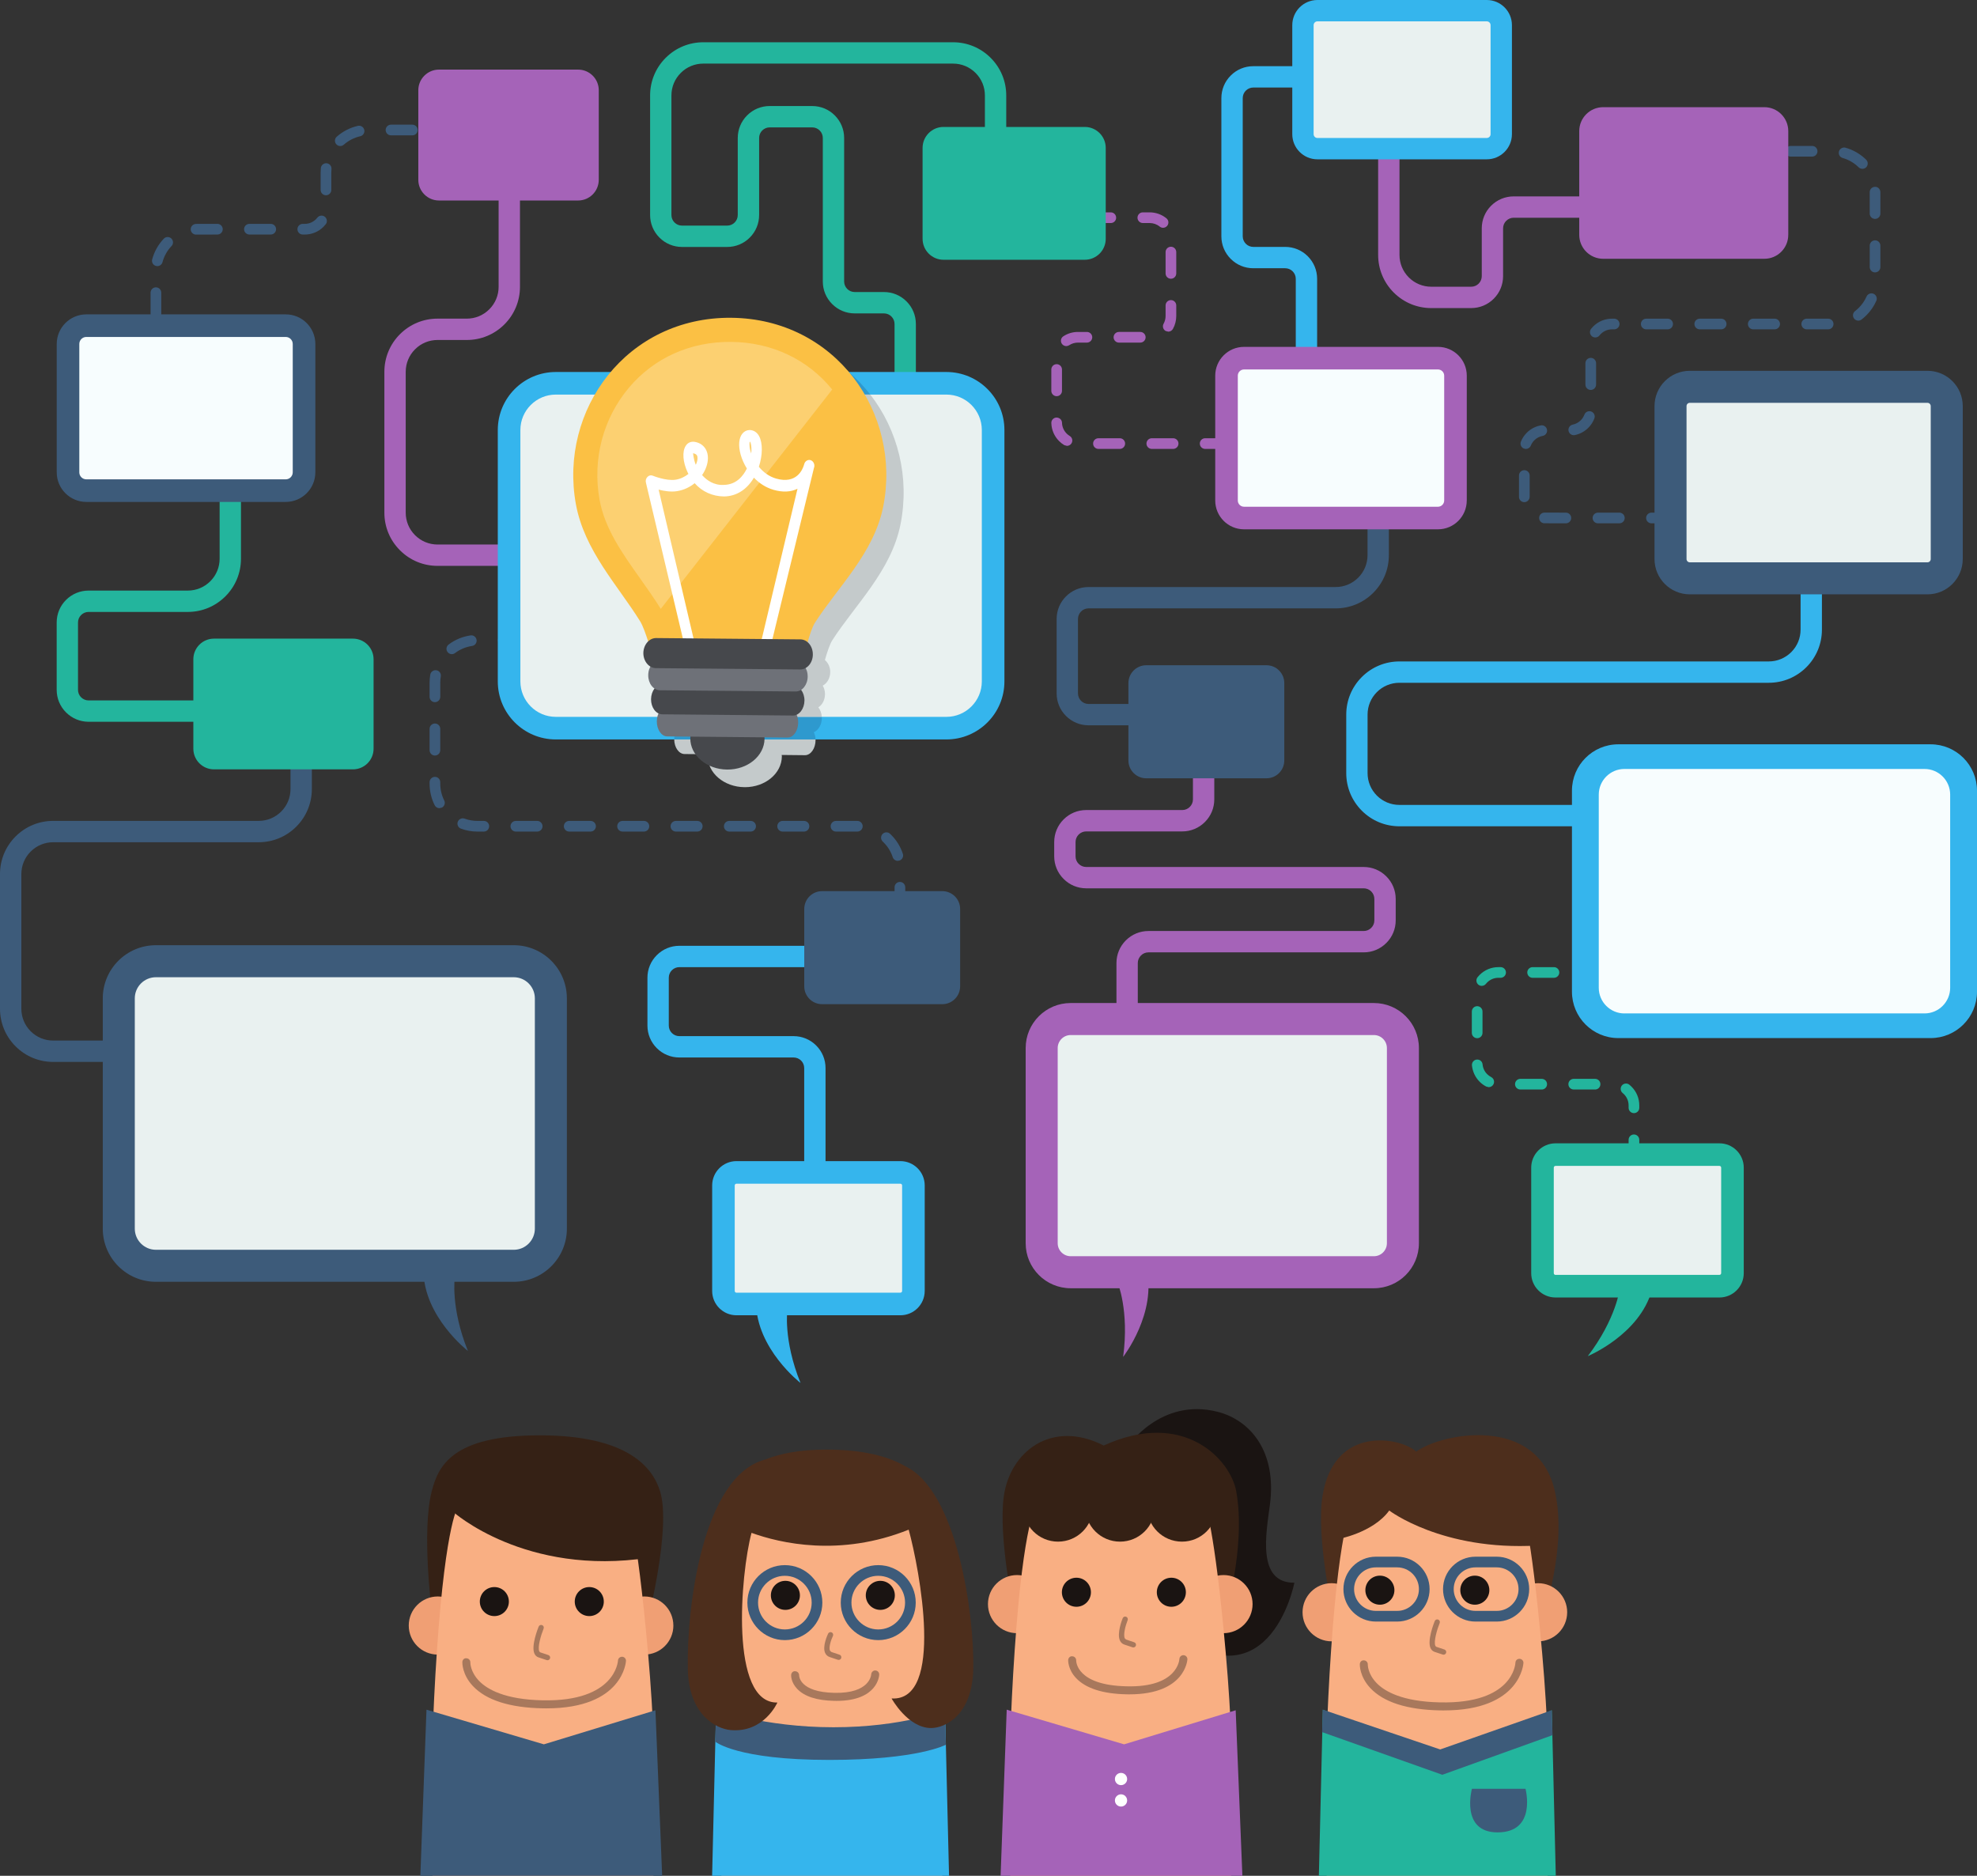 <svg xmlns="http://www.w3.org/2000/svg" width="231.57" height="219.688"><rect width="100%" height="100%" fill="#333333" stroke="none"/><path d="M50.565 188.648s-1.194-9.317 0-13.975c.76-2.966 2.39-6.57 12.66-6.57 10.274 0 13.232 3.744 14.096 6.57 1.315 4.3-1.433 15.05-1.433 15.05l-25.322-1.075" fill="#352115"/><path d="M54.686 190.38c0 1.88-1.524 3.403-3.404 3.403s-3.404-1.524-3.404-3.404c0-1.882 1.524-3.404 3.404-3.404s3.404 1.522 3.404 3.403M78.874 190.38c0 1.88-1.524 3.403-3.405 3.403-1.88 0-3.405-1.524-3.405-3.404 0-1.882 1.524-3.404 3.404-3.404s3.404 1.522 3.404 3.403" fill="#f09f74"/><path d="M76.535 219.688H50.663s-.54-11.066.52-26.43c1.06-15.37 2.54-16.94 2.54-16.94h19.754s1.087 2.174 2.435 17.354c1.35 15.18.623 26.016.623 26.016" fill="#f9af83"/><path d="M77.56 219.688H49.238l.717-19.455 13.75 4.06 13.068-3.99.787 19.385" fill="#3d5b7a"/><path d="M53.073 177.06s8.453 7.592 22.933 5.376l-2.508-7.763-19.588-.358-.837 2.747" fill="#352115"/><path d="M59.606 187.574c0 .94-.762 1.7-1.7 1.7-.942 0-1.704-.76-1.704-1.7s.762-1.7 1.703-1.7c.94 0 1.7.76 1.7 1.7M70.725 187.574c0 .94-.76 1.7-1.7 1.7s-1.703-.76-1.703-1.7.762-1.7 1.702-1.7 1.7.76 1.7 1.7" fill="#1a1412"/><path d="M64.13 194.443l-.1-.016-.958-.32c-.21-.07-.372-.22-.47-.434-.412-.894.398-2.94.492-3.17.065-.16.246-.237.407-.172.162.065.238.248.173.408-.314.774-.73 2.184-.504 2.674l.1.102.957.32c.164.054.252.23.198.395-.044.13-.166.213-.297.213" fill="#a8785c"/><path d="M64 200.08c-.148 0-.3-.002-.454-.004-3.85-.078-6.592-.954-8.15-2.605-1.282-1.36-1.244-2.747-1.24-2.806.008-.257.198-.49.485-.45.26.01.46.226.45.484 0 .05-.008 1.09 1.014 2.155.952.993 3.02 2.195 7.46 2.285 8.547.175 8.818-4.605 8.82-4.653.01-.258.22-.452.484-.452.26.008.46.226.453.484-.002.057-.298 5.562-9.32 5.562" fill="#a8785c"/><path d="M156.093 188.767s-1.93-8.746-1.195-13.498c1.315-8.48 9.2-6.928 10.99-5.256 2.868-2.15 14.214-4.42 16.244 4.66 1.484 6.63-1.432 14.69-1.432 14.69l-24.607-.597" fill="#4d2e1c"/><path d="M159.378 188.827c0 1.88-1.523 3.403-3.405 3.403-1.88 0-3.402-1.524-3.402-3.403 0-1.88 1.523-3.405 3.403-3.405 1.88 0 3.405 1.525 3.405 3.405M183.566 188.827c0 1.88-1.524 3.403-3.405 3.403-1.88 0-3.403-1.524-3.403-3.403 0-1.88 1.524-3.405 3.404-3.405 1.882 0 3.406 1.525 3.406 3.405" fill="#f09f74"/><path d="M181.266 219.688h-25.873s-.54-11.066.52-26.43c1.06-15.37 2.54-16.94 2.54-16.94h19.753s1.09 2.174 2.436 17.354c1.347 15.18.624 26.016.624 26.016" fill="#f9af83"/><path d="M182.232 219.688h-27.75l.463-19.455 13.63 5.495 13.188-5.425.47 19.385" fill="#23b59d"/><path d="M154.863 202.864l.08-2.63 13.75 4.658 13.07-4.59.09 2.915-12.91 4.642-14.08-4.996" fill="#3d5b7a"/><path d="M156.616 180.283s4.193-.73 6.108-3.374c0 0 6.197 4.74 17.317 4.102l-1.548-7.2-20.874-.09-1.002 6.56" fill="#4d2e1c"/><path d="M172.408 209.503h6.277s1.363 5.102-3.275 5.102c-4.385 0-3.002-5.102-3.002-5.102M161.157 183.567c-1.405 0-2.55 1.143-2.55 2.55 0 1.404 1.145 2.548 2.55 2.548h2.494c1.407 0 2.55-1.144 2.55-2.548 0-1.407-1.143-2.55-2.55-2.55h-2.493zm2.494 6.348h-2.493c-2.095 0-3.8-1.705-3.8-3.798 0-2.096 1.705-3.8 3.8-3.8h2.494c2.096 0 3.8 1.704 3.8 3.8 0 2.093-1.704 3.798-3.8 3.798M172.825 183.567c-1.407 0-2.55 1.143-2.55 2.55 0 1.404 1.143 2.548 2.55 2.548h2.493c1.405 0 2.55-1.144 2.55-2.548 0-1.407-1.145-2.55-2.55-2.55h-2.494zm2.493 6.348h-2.494c-2.095 0-3.798-1.705-3.798-3.798 0-2.096 1.703-3.8 3.798-3.8h2.494c2.095 0 3.8 1.704 3.8 3.8 0 2.093-1.705 3.798-3.8 3.798" fill="#3d5b7a"/><path d="M163.33 186.237c0 .94-.76 1.703-1.7 1.703-.942 0-1.702-.763-1.702-1.703 0-.94.76-1.7 1.702-1.7.94 0 1.7.76 1.7 1.7M174.45 186.237c0 .94-.76 1.703-1.7 1.703s-1.702-.763-1.702-1.703c0-.94.762-1.7 1.702-1.7s1.7.76 1.7 1.7" fill="#1a1412"/><path d="M169.09 193.797l-.1-.017-.958-.318c-.21-.07-.37-.222-.47-.437-.41-.893.4-2.94.492-3.17.065-.16.248-.237.408-.17.16.064.236.247.17.407-.313.772-.728 2.182-.503 2.674l.1.102.958.32c.164.055.253.232.198.395-.044.13-.167.214-.297.214M169.126 200.322c-.15 0-.303-.002-.458-.004-3.85-.077-6.592-.954-8.15-2.605-1.28-1.36-1.244-2.746-1.24-2.805.01-.26.204-.477.485-.45.258.01.46.226.45.484 0 .048-.01 1.088 1.013 2.154.952.993 3.018 2.196 7.46 2.284 8.508.18 8.81-4.458 8.82-4.656.012-.256.21-.455.487-.447.258.01.46.225.45.482-.002.057-.3 5.562-9.317 5.562" fill="#a8785c"/><path d="M132.086 169.416s3.866-5.79 10.57-4.06c3.703.954 6.928 4.538 6.092 10.87-.44 3.333-1.554 9.196 2.866 9.137 0 0-3.046 15.766-16.125 4.48-9.146-7.894-3.404-20.426-3.404-20.426" fill="#1a1412"/><path d="M118.768 188.767s-1.846-8.733-1.196-13.498c.717-5.256 5.615-9.077 11.707-5.972 9.434-4.3 14.867 1.68 15.527 5.375 1.192 6.687-1.434 15.05-1.434 15.05l-24.605-.956" fill="#352115"/><path d="M122.53 187.87c0 1.88-1.524 3.405-3.404 3.405s-3.404-1.525-3.404-3.404c0-1.88 1.524-3.403 3.404-3.403s3.404 1.523 3.404 3.404M146.717 187.87c0 1.88-1.525 3.405-3.404 3.405-1.88 0-3.405-1.525-3.405-3.404 0-1.88 1.525-3.403 3.405-3.403s3.404 1.523 3.404 3.404" fill="#f09f74"/><path d="M144.206 219.688h-25.873s-.54-11.066.52-26.43c1.06-15.37 2.54-16.94 2.54-16.94h19.753s1.09 2.174 2.437 17.354c1.346 15.18.623 26.016.623 26.016" fill="#f9af83"/><path d="M145.523 219.688h-28.32l.715-19.455 13.75 4.06 13.07-3.99.785 19.385" fill="#a563b8"/><path d="M128.023 176.464c0 2.26-1.832 4.09-4.09 4.09-2.26 0-4.09-1.83-4.09-4.09 0-2.258 1.83-4.092 4.09-4.092 2.258 0 4.09 1.834 4.09 4.092" fill="#352115"/><path d="M135.28 176.464c0 2.26-1.832 4.09-4.09 4.09-2.26 0-4.09-1.83-4.09-4.09 0-2.258 1.83-4.092 4.09-4.092 2.258 0 4.09 1.834 4.09 4.092" fill="#352115"/><path d="M142.537 176.464c0 2.26-1.833 4.09-4.09 4.09-2.26 0-4.09-1.83-4.09-4.09 0-2.258 1.83-4.092 4.09-4.092 2.258 0 4.09 1.834 4.09 4.092" fill="#352115"/><path d="M132.026 208.355c0 .397-.32.717-.717.717-.397 0-.717-.32-.717-.717 0-.396.32-.716.716-.716.396 0 .716.32.716.715M132.026 210.863c0 .396-.32.718-.717.718-.397 0-.717-.32-.717-.717 0-.395.32-.717.716-.717.396 0 .716.322.716.717" fill="#fff"/><path d="M127.783 186.48c0 .942-.76 1.702-1.7 1.702s-1.702-.76-1.702-1.702c0-.94.762-1.7 1.702-1.7s1.7.76 1.7 1.7M138.903 186.48c0 .942-.76 1.702-1.7 1.702s-1.702-.76-1.702-1.702c0-.94.762-1.7 1.703-1.7.94 0 1.7.76 1.7 1.7" fill="#1a1412"/><path d="M132.752 192.945l-.1-.016-.956-.32c-.23-.077-.41-.24-.516-.472-.382-.828.25-2.435.324-2.615.065-.16.248-.24.408-.172.16.066.237.248.17.408-.236.586-.538 1.68-.335 2.12l.146.14.958.32c.163.054.252.23.198.394-.044.13-.166.213-.296.213M132.287 198.44l-.33-.005c-2.788-.056-4.778-.696-5.916-1.902-.954-1.013-.924-2.057-.923-2.1.01-.26.22-.49.486-.45.258.01.458.223.45.48 0 .133.04 2.917 5.923 3.035 5.92.15 6.16-3.064 6.167-3.2.013-.257.235-.46.488-.445.258.01.458.225.45.482-.002.042-.22 4.104-6.793 4.104" fill="#a8785c"/><path d="M110.37 219.688H84.5s-.542-11.066.52-26.43c1.06-15.37 2.54-16.94 2.54-16.94h19.752s1.086 2.174 2.435 17.354c1.348 15.18.623 26.016.623 26.016" fill="#f9af83"/><path d="M111.164 219.688H83.412l.465-19.455s5.627 2.627 13.75 2.627c8.12 0 13.067-2.557 13.067-2.557l.47 19.385" fill="#35b5ed"/><path d="M83.796 203.987l.08-3.754s5.628 2.06 13.75 2.06 13.068-1.99 13.068-1.99l.092 4.04s-3.246 1.774-13.638 1.775c-10.84 0-13.352-2.13-13.352-2.13" fill="#3d5b7a"/><path d="M106.04 171.72c-2.044-1.173-4.995-1.946-9.25-1.946-3.045 0-5.38.445-7.166 1.168-7.385 1.925-9.208 17.534-9.06 24.514.116 5.493 3.41 7.02 4.998 7.165 3.942.36 5.495-3.224 5.495-3.224-5.614.12-4.32-15.047-3.03-19.873 3.36 1.214 10.362 2.857 18.41-.373 1.28 4.68 4.208 20.128-2.003 19.77 0 0 1.902 3.463 4.63 3.463 1.598 0 4.82-1.434 4.937-6.927.134-6.378-1.896-20.842-7.96-23.735" fill="#4d2e1c"/><path d="M91.932 184.554c-1.732 0-3.14 1.41-3.14 3.14 0 1.735 1.408 3.144 3.14 3.144 1.733 0 3.142-1.41 3.142-3.143 0-1.73-1.41-3.14-3.142-3.14zm0 7.534c-2.42 0-4.39-1.97-4.39-4.393 0-2.42 1.97-4.39 4.39-4.39 2.422 0 4.392 1.97 4.392 4.39 0 2.423-1.97 4.393-4.392 4.393M102.87 184.554c-1.732 0-3.14 1.41-3.14 3.14 0 1.735 1.408 3.144 3.14 3.144 1.733 0 3.142-1.41 3.142-3.143 0-1.73-1.41-3.14-3.142-3.14zm0 7.534c-2.422 0-4.39-1.97-4.39-4.393 0-2.42 1.968-4.39 4.39-4.39 2.422 0 4.392 1.97 4.392 4.39 0 2.423-1.97 4.393-4.392 4.393" fill="#3d5b7a"/><path d="M93.695 186.846c0 .94-.762 1.7-1.702 1.7s-1.7-.76-1.7-1.7.76-1.702 1.7-1.702 1.702.76 1.702 1.702M104.814 186.846c0 .94-.762 1.7-1.7 1.7-.94 0-1.703-.76-1.703-1.7s.763-1.702 1.703-1.702c.94 0 1.7.76 1.7 1.702" fill="#1a1412"/><path d="M98.237 194.403l-.1-.015-.956-.32c-.25-.083-.438-.257-.542-.5-.326-.773.29-2.092.36-2.24.076-.156.262-.223.418-.146.155.073.22.26.146.416-.222.46-.512 1.338-.348 1.725l.165.153.956.32c.164.053.252.23.198.395-.044.13-.165.213-.297.213M97.97 199.203l-.247-.002c-2.044-.04-3.51-.514-4.354-1.41-.714-.756-.706-1.523-.702-1.608.01-.26.215-.495.485-.45.258.01.458.224.45.48.002.09.053 1.97 4.138 2.05 4.146.09 4.303-2.087 4.308-2.178.016-.256.25-.466.49-.443.257.013.456.226.447.482-.005.13-.164 3.08-5.015 3.08" fill="#a8785c"/><path d="M16.188 124.37h-9.96c-1.663 0-3.227-.648-4.404-1.825C.647 121.367 0 119.803 0 118.14v-15.77c0-1.664.647-3.227 1.823-4.405C3 96.79 4.563 96.14 6.23 96.14h24.068c.996 0 1.932-.387 2.637-1.092.704-.704 1.092-1.64 1.092-2.636v-4.565h2.5v4.565c0 1.662-.648 3.227-1.824 4.405-1.178 1.176-2.742 1.824-4.405 1.824H6.228c-.996 0-1.932.39-2.637 1.093-.703.705-1.09 1.64-1.09 2.638v15.77c0 .995.387 1.933 1.092 2.638.703.704 1.64 1.09 2.637 1.09h9.958v2.5" fill="#3d5b7a"/><path d="M27.808 84.532h-17.43c-.997 0-1.936-.39-2.643-1.097-.707-.703-1.096-1.645-1.096-2.643v-7.884c0-1 .388-1.94 1.095-2.645.706-.706 1.646-1.095 2.644-1.095h11.618c.996 0 1.933-.39 2.638-1.093.703-.705 1.092-1.642 1.092-2.637v-9.13h2.5v9.13c0 1.662-.648 3.227-1.824 4.405-1.18 1.177-2.743 1.825-4.406 1.825h-11.62c-.33 0-.64.13-.876.364-.234.233-.363.545-.363.876v7.884c0 .33.128.64.36.875.237.235.55.365.88.365h17.428v2.5" fill="#23b59d"/><path d="M48.3 15.85h-2.5c-.347 0-.626-.278-.626-.625 0-.345.28-.625.625-.625h2.5c.345 0 .624.28.624.625 0 .347-.28.625-.625.625zm6.25 0h-2.5c-.347 0-.626-.278-.626-.625 0-.345.28-.625.625-.625h2.5c.345 0 .624.28.624.625 0 .347-.28.625-.625.625zm-14.692 1.253c-.172 0-.344-.07-.468-.21-.23-.26-.205-.653.053-.88.705-.626 1.562-1.066 2.477-1.274.336-.077.67.135.748.472.076.337-.136.67-.472.747-.71.16-1.377.5-1.924.987-.12.105-.267.156-.414.156zm-1.676 5.766c-.346 0-.625-.28-.625-.626v-2.04c0-.17.007-.345.024-.516.032-.344.345-.6.68-.566.344.032.597.336.566.68-.013.133-.02.268-.02.403v2.04c0 .344-.28.624-.624.624zm-6.468 4.6h-2.5c-.345 0-.625-.28-.625-.625s.28-.625.624-.625h2.5c.346 0 .625.28.625.625s-.28.625-.626.625zm3.978 0h-.228c-.345 0-.625-.28-.625-.625s.28-.625.624-.625h.227c.5 0 .968-.193 1.32-.546l.16-.18c.21-.27.602-.322.875-.11.273.213.322.605.11.878l-.26.296c-.588.59-1.37.912-2.204.912zm-12.728.008c-.33 0-.606-.26-.624-.59-.017-.346.247-.64.592-.66l.306-.008h2.226c.346 0 .625.28.625.625s-.28.625-.626.625l-2.466.008h-.034zm-4.534 3.69l-.16-.02c-.334-.09-.533-.43-.445-.764.24-.907.71-1.747 1.362-2.43.24-.25.635-.257.884-.02.25.24.26.634.02.884-.504.53-.87 1.182-1.056 1.885-.075.28-.327.466-.604.466zm-.167 6.236c-.346 0-.625-.28-.625-.625v-2.5c0-.347.28-.626.625-.626s.625.28.625.625v2.5c0 .344-.28.624-.625.624zm0 6.25c-.346 0-.625-.28-.625-.625v-2.5c0-.347.28-.626.625-.626s.625.28.625.625v2.5c0 .344-.28.624-.625.624" fill="#3d5b7a"/><path d="M58.41 66.273h-7.157c-1.664 0-3.228-.647-4.404-1.825-1.178-1.176-1.826-2.74-1.826-4.405V43.548c0-1.664.648-3.23 1.824-4.405 1.178-1.178 2.742-1.825 4.405-1.825h3.424c.997 0 1.933-.388 2.637-1.093.704-.703 1.092-1.64 1.092-2.637V19.273h2.5v14.315c0 1.664-.647 3.23-1.823 4.406-1.178 1.176-2.742 1.824-4.406 1.824h-3.424c-.996 0-1.932.387-2.637 1.092-.704.704-1.092 1.642-1.092 2.638v16.495c0 .996.388 1.932 1.092 2.637.705.704 1.64 1.093 2.637 1.093h7.158v2.5" fill="#a563b8"/><path d="M96.698 140.574h-2.5V125.09c0-.33-.128-.642-.362-.876-.236-.233-.547-.363-.877-.363H79.574c-.998 0-1.937-.388-2.644-1.096-.704-.704-1.094-1.642-1.094-2.644v-5.602c0-1 .39-1.94 1.096-2.644.707-.706 1.645-1.095 2.643-1.095h17.118v2.5H79.575c-.33 0-.642.128-.877.363-.233.232-.362.544-.362.875v5.602c0 .333.128.643.36.875.238.237.55.366.88.366h13.383c.996 0 1.935.39 2.642 1.095.707.707 1.096 1.645 1.096 2.645v15.484" fill="#35b5ed"/><path d="M61.213 75.608H58.95c-.346 0-.626-.28-.626-.625 0-.346.28-.625.625-.625h2.263c.345 0 .625.28.625.625s-.28.625-.625.625zm-8.292 1.006c-.188 0-.375-.086-.498-.25-.208-.274-.154-.665.12-.874.75-.567 1.64-.938 2.57-1.073.342-.055.66.186.71.527.05.343-.188.66-.53.71-.723.105-1.413.393-1.995.833-.112.085-.245.127-.376.127zm-1.978 5.623c-.345 0-.625-.28-.625-.625v-1.65c0-.32.027-.638.08-.953.06-.34.387-.566.723-.51.34.058.57.38.51.72-.042.247-.062.494-.062.742v1.65c0 .345-.28.625-.625.625zm0 6.25c-.345 0-.625-.28-.625-.625v-2.5c0-.347.28-.625.625-.625.346 0 .625.278.625.625v2.5c0 .345-.28.625-.625.625zm.53 6.166c-.227 0-.448-.126-.558-.344-.39-.776-.596-1.647-.597-2.52v-.178c0-.347.28-.625.625-.625.346 0 .625.278.625.625v.177c0 .678.162 1.355.464 1.958.156.307.032.684-.277.84l-.28.065zm5.2 2.74h-.75c-.66 0-1.31-.115-1.93-.343-.325-.118-.49-.477-.372-.8.12-.325.48-.493.8-.372.483.175.988.265 1.502.265h.75c.345 0 .624.28.624.625s-.28.625-.625.625zm6.25 0h-2.5c-.346 0-.626-.28-.626-.625s.28-.625.625-.625h2.5c.347 0 .626.28.626.625s-.28.625-.625.625zm6.25 0h-2.5c-.346 0-.626-.28-.626-.625s.28-.625.625-.625h2.5c.347 0 .626.28.626.625s-.28.625-.625.625zm6.25 0h-2.5c-.346 0-.626-.28-.626-.625s.28-.625.625-.625h2.5c.347 0 .626.28.626.625s-.28.625-.625.625zm6.25 0h-2.5c-.346 0-.626-.28-.626-.625s.28-.625.625-.625h2.5c.347 0 .626.28.626.625s-.28.625-.625.625zm6.25 0h-2.5c-.346 0-.626-.28-.626-.625s.28-.625.625-.625h2.5c.347 0 .626.28.626.625s-.28.625-.625.625zm6.25 0h-2.5c-.346 0-.626-.28-.626-.625s.28-.625.625-.625h2.5c.347 0 .626.28.626.625s-.28.625-.625.625zm6.25 0h-2.5c-.346 0-.626-.28-.626-.625s.28-.625.625-.625h2.5c.347 0 .626.28.626.625s-.28.625-.625.625zm4.738 3.426c-.264 0-.508-.168-.594-.43-.213-.653-.57-1.232-1.06-1.72l-.104-.102c-.253-.235-.268-.63-.033-.884.234-.253.63-.27.882-.034l.14.136c.628.628 1.087 1.373 1.362 2.213.107.328-.072.68-.4.788l-.194.03zm.248 6.22c-.346 0-.625-.277-.625-.624v-2.5c0-.344.28-.625.625-.625s.625.282.625.626v2.5c0 .347-.28.625-.625.625M135.597 84.947h-8.092c-.998 0-1.937-.39-2.643-1.095-.707-.707-1.096-1.647-1.096-2.645v-8.714c0-1 .39-1.94 1.095-2.644.706-.708 1.646-1.097 2.645-1.097h28.945c.996 0 1.932-.39 2.637-1.093.704-.705 1.093-1.642 1.093-2.637v-7.78h2.5v7.78c0 1.662-.65 3.227-1.826 4.405-1.176 1.176-2.74 1.825-4.405 1.825h-28.945c-.33 0-.642.127-.875.362-.235.235-.364.547-.364.878v8.714c0 .33.13.642.362.876.235.235.547.364.877.364h8.092v2.5" fill="#3d5b7a"/><path d="M130.112 26.122h-2.5c-.346 0-.625-.28-.625-.625s.28-.625.625-.625h2.5c.345 0 .625.28.625.625s-.28.625-.625.625zm6.12.557c-.14 0-.28-.047-.395-.142-.33-.27-.746-.416-1.174-.416h-.8c-.347 0-.626-.28-.626-.625s.28-.625.625-.625h.8c.716 0 1.414.247 1.965.697.267.218.307.612.09.88-.124.15-.304.23-.485.23zm.92 5.968c-.344 0-.624-.28-.624-.625v-2.5c0-.345.28-.625.625-.625s.625.28.625.625v2.5c0 .346-.28.625-.625.625zm-.31 6.197l-.305-.08c-.3-.166-.41-.547-.243-.85.154-.273.234-.586.234-.903v-1.24c0-.344.28-.624.625-.624s.625.28.625.625v1.24c0 .527-.135 1.05-.39 1.51-.115.206-.33.322-.547.322zm-3.28 1.282h-2.5c-.344 0-.624-.28-.624-.625s.28-.625.625-.625h2.5c.345 0 .625.28.625.625s-.28.625-.625.625zm-8.67.408c-.2 0-.4-.098-.52-.28-.19-.29-.11-.677.177-.867.507-.334 1.098-.51 1.71-.51h1.053c.345 0 .625.28.625.624 0 .345-.28.625-.625.625h-1.052c-.366 0-.72.106-1.023.305-.106.07-.225.103-.344.103zm-1.123 5.867c-.346 0-.626-.28-.626-.625v-2.5c0-.345.28-.625.625-.625.346 0 .624.28.624.625v2.5c0 .346-.278.625-.625.625zm1.208 5.82l-.322-.09c-.217-.13-.418-.288-.598-.47-.57-.565-.89-1.32-.912-2.12-.008-.345.265-.632.61-.64.358.017.632.265.64.61.012.477.206.928.546 1.267.11.11.23.203.36.282.295.177.39.56.21.857-.115.193-.323.302-.534.302zm6.186.355h-2.5c-.346 0-.625-.28-.625-.625 0-.347.278-.625.624-.625h2.5c.345 0 .625.278.625.625 0 .345-.28.625-.626.625zm6.25 0h-2.5c-.346 0-.625-.28-.625-.625 0-.347.278-.625.624-.625h2.5c.345 0 .625.278.625.625 0 .345-.28.625-.626.625zm6.25 0h-2.5c-.346 0-.625-.28-.625-.625 0-.347.278-.625.624-.625h2.5c.345 0 .625.278.625.625 0 .345-.28.625-.626.625zm6.25 0h-2.5c-.346 0-.625-.28-.625-.625 0-.347.278-.625.624-.625h2.5c.345 0 .625.278.625.625 0 .345-.28.625-.626.625" fill="#a563b8"/><path d="M107.28 46.66h-2.5v-8.713c0-.332-.13-.643-.363-.877-.235-.236-.546-.365-.877-.365h-3.424c-1 0-1.937-.388-2.643-1.095-.707-.706-1.096-1.645-1.096-2.645V16.16c0-.332-.13-.642-.363-.877-.235-.234-.547-.364-.877-.364h-4.98c-.33 0-.642.13-.877.363-.233.234-.362.545-.362.876v9.025c0 1-.39 1.94-1.097 2.645-.705.707-1.644 1.095-2.643 1.095h-5.29c-.998 0-1.937-.388-2.644-1.095-.707-.706-1.096-1.645-1.096-2.645V11.18c0-1.663.647-3.228 1.823-4.405 1.18-1.177 2.743-1.825 4.407-1.825h29.255c1.664 0 3.228.648 4.405 1.824 1.177 1.178 1.825 2.74 1.825 4.405v7.47h-2.5v-7.47c0-.997-.388-1.933-1.092-2.637-.704-.705-1.64-1.093-2.638-1.093H82.377c-.997 0-1.934.388-2.638 1.093-.705.704-1.093 1.64-1.093 2.636v14.005c0 .332.128.643.362.877.234.233.546.363.876.363h5.29c.332 0 .643-.128.878-.363.235-.234.363-.547.363-.877V16.16c0-1 .39-1.938 1.096-2.645.706-.707 1.645-1.096 2.644-1.096h4.98c1 0 1.937.388 2.644 1.095.708.707 1.097 1.647 1.097 2.644v16.805c0 .332.129.644.363.878.234.234.545.362.876.362h3.424c1 0 1.94.39 2.645 1.098.706.704 1.095 1.644 1.095 2.644v8.713" fill="#23b59d"/><path d="M184.15 96.773h-20.23c-1.664 0-3.23-.648-4.407-1.824-1.176-1.18-1.824-2.743-1.824-4.406v-6.847c0-1.663.647-3.228 1.823-4.405 1.18-1.178 2.743-1.825 4.406-1.825h43.26c.997 0 1.933-.39 2.638-1.093.704-.704 1.09-1.64 1.09-2.636v-8.093h2.5v8.093c0 1.662-.646 3.227-1.822 4.405-1.178 1.176-2.742 1.824-4.407 1.824h-43.26c-.997 0-1.934.388-2.64 1.092-.703.704-1.09 1.64-1.09 2.637v6.847c0 .996.387 1.933 1.092 2.638.704.703 1.64 1.09 2.638 1.09h20.23v2.5" fill="#35b5ed"/><path d="M200.956 61.29h-1.25c-.345 0-.625-.278-.625-.625 0-.345.28-.625.626-.625h1.25c.345 0 .625.28.625.625 0 .347-.28.625-.624.625M212.258 18.34h-2.505c-.346 0-.625-.278-.625-.625 0-.345.28-.625.625-.625h2.505c.346 0 .625.28.625.625 0 .347-.28.625-.625.625zm5.888 1.433c-.16 0-.316-.06-.44-.18-.523-.515-1.17-.89-1.873-1.09-.332-.093-.526-.438-.432-.77.094-.333.443-.524.77-.433.906.254 1.74.74 2.415 1.403.244.242.248.637.006.884-.122.125-.283.186-.444.186zm1.484 5.865c-.346 0-.626-.28-.626-.625l-.002-2.48c-.014-.346.255-.638.6-.65.35-.028.635.254.65.6l.002 2.53c0 .346-.28.625-.625.625zm0 6.266c-.346 0-.626-.28-.626-.625v-2.507c0-.345.28-.625.625-.625.344 0 .624.28.624.625v2.506c0 .345-.28.624-.625.624zm-1.96 5.648c-.188 0-.373-.084-.497-.244-.21-.274-.157-.668.116-.876.152-.118.3-.247.44-.387.383-.383.687-.827.904-1.317.14-.316.508-.456.824-.32.316.14.46.51.32.825-.28.632-.67 1.202-1.165 1.696-.18.178-.367.343-.564.494-.114.086-.247.128-.38.128zm-22.334 1.02h-2.507c-.346 0-.626-.28-.626-.625 0-.347.28-.625.625-.625h2.506c.345 0 .625.278.625.625 0 .345-.28.625-.624.625zm6.266 0h-2.506c-.347 0-.625-.28-.625-.625 0-.347.28-.625.626-.625h2.506c.345 0 .625.278.625.625 0 .345-.28.625-.625.625zm6.266 0h-2.506c-.345 0-.625-.28-.625-.625 0-.347.28-.625.625-.625h2.506c.345 0 .625.278.625.625 0 .345-.28.625-.625.625zm6.266 0h-2.506c-.346 0-.625-.28-.625-.625 0-.347.28-.625.625-.625h2.507c.345 0 .625.278.625.625 0 .345-.28.625-.625.625zm-27.276.95c-.136 0-.272-.043-.387-.134-.27-.215-.315-.61-.1-.88l.243-.273c.59-.59 1.372-.913 2.205-.913h.252c.346 0 .625.278.625.625 0 .345-.28.625-.625.625h-.252c-.498 0-.967.193-1.318.545l-.152.17c-.122.155-.305.236-.49.236zm-.53 6.147c-.346 0-.626-.28-.626-.626v-2.506c0-.345.28-.625.625-.625.346 0 .625.28.625.625v2.506c0 .345-.28.625-.625.625zm-1.99 5.3c-.29 0-.55-.205-.61-.5-.07-.338.148-.668.486-.738.357-.073.683-.25.942-.508.19-.19.333-.41.426-.658.122-.324.485-.488.805-.367.324.12.486.482.366.804-.157.417-.397.788-.713 1.104-.433.432-.977.725-1.574.85l-.126.01zm-5.61 1.61l-.235-.046c-.32-.13-.475-.492-.346-.812.156-.39.388-.74.688-1.04.448-.45 1.016-.748 1.64-.86.337-.068.666.162.727.502.063.34-.164.665-.504.728-.37.067-.71.245-.98.513-.18.18-.318.39-.41.623-.1.244-.333.392-.58.392zm-.18 6.232c-.347 0-.626-.27-.626-.614v-2.506c0-.345.28-.625.625-.625s.625.28.625.625v2.483c0 .345-.28.637-.625.637zm4.865 2.478l-2.54-.005c-.346-.018-.61-.313-.59-.658.02-.345.3-.608.66-.59l2.47.003c.346 0 .625.28.625.625 0 .347-.28.625-.625.625zm6.266 0h-2.507c-.345 0-.625-.278-.625-.625 0-.345.28-.625.625-.625h2.506c.346 0 .624.28.624.625 0 .347-.278.625-.625.625zm6.266 0h-2.506c-.347 0-.625-.278-.625-.625 0-.345.278-.625.625-.625h2.506c.346 0 .625.28.625.625 0 .347-.278.625-.624.625M205.94 18.34h-1.25c-.345 0-.624-.278-.624-.625 0-.345.28-.625.625-.625h1.25c.346 0 .626.28.626.625 0 .347-.28.625-.625.625" fill="#3d5b7a"/><path d="M172.322 36.083h-4.67c-1.66 0-3.226-.647-4.404-1.824-1.176-1.177-1.823-2.742-1.823-4.406v-17.43h2.5v17.43c0 .997.387 1.933 1.092 2.638.704.704 1.64 1.09 2.636 1.09h4.67c.33 0 .64-.128.875-.36.235-.235.364-.548.364-.88v-5.6c0-1 .39-1.94 1.095-2.645.708-.706 1.646-1.095 2.645-1.095h12.45v2.5H177.3c-.33 0-.642.13-.877.364-.234.233-.363.545-.363.876v5.6c0 1-.39 1.94-1.095 2.646-.706.706-1.645 1.095-2.645 1.095" fill="#a563b8"/><path d="M154.276 43.548h-2.5V32.654c0-.33-.13-.642-.363-.876-.234-.234-.546-.362-.876-.362H146.8c-.998 0-1.937-.39-2.643-1.097-.706-.706-1.095-1.646-1.095-2.644V11.492c0-1 .39-1.94 1.096-2.645.705-.706 1.644-1.095 2.643-1.095h7.47v2.5h-7.47c-.33 0-.64.13-.876.362-.233.235-.362.545-.362.878v16.184c0 .33.13.64.362.875.235.236.547.366.877.366h3.737c.997 0 1.936.388 2.642 1.093.707.707 1.096 1.646 1.096 2.644v10.894" fill="#35b5ed"/><path d="M133.273 119.247h-2.5v-6.46c0-1 .39-1.943 1.1-2.652.706-.706 1.65-1.097 2.65-1.097h25.21c.333 0 .646-.13.883-.366.236-.236.366-.55.366-.884v-2.5c0-.334-.13-.647-.365-.884-.237-.236-.55-.366-.885-.366h-32.5c-1 0-1.944-.39-2.65-1.1-.71-.706-1.1-1.648-1.1-2.65v-1.666c0-1.003.39-1.945 1.1-2.653.706-.708 1.65-1.098 2.65-1.098h11.25c.334 0 .647-.13.884-.367.236-.237.366-.55.366-.884v-3.332h2.5v3.333c0 1.003-.39 1.945-1.1 2.653-.706.708-1.65 1.1-2.65 1.1h-11.25c-.334 0-.647.13-.884.364-.236.236-.366.55-.366.885v1.666c0 .334.13.647.365.884.237.236.55.366.885.366h32.5c1 0 1.944.39 2.65 1.1.71.706 1.1 1.648 1.1 2.65v2.5c0 1.002-.39 1.944-1.1 2.652-.706.708-1.65 1.098-2.65 1.098h-25.21c-.333 0-.646.13-.88.365-.237.238-.37.55-.37.885v6.46" fill="#a563b8"/><path d="M66.4 143.898c0 3.437-2.787 6.224-6.225 6.224H18.263c-3.438 0-6.224-2.787-6.224-6.224v-26.974c0-3.437 2.785-6.223 6.223-6.223h41.912c3.438 0 6.225 2.787 6.225 6.224v26.974" fill="#3d5b7a"/><path d="M18.263 146.372c-1.364 0-2.474-1.11-2.474-2.474v-26.974c0-1.364 1.11-2.473 2.473-2.473h41.912c1.365 0 2.475 1.11 2.475 2.474v26.974c0 1.364-1.11 2.474-2.475 2.474H18.263" fill="#e9f1f0"/><path d="M108.313 151.193c0 1.574-1.277 2.85-2.852 2.85H86.267c-1.574 0-2.85-1.276-2.85-2.85v-12.355c0-1.574 1.276-2.85 2.85-2.85h19.197c1.574 0 2.85 1.276 2.85 2.85v12.355" fill="#35b5ed"/><path d="M86.265 151.398c-.114 0-.206-.092-.206-.205v-12.355c0-.112.09-.205.205-.205h19.196c.115 0 .207.093.207.205v12.355c0 .113-.092.205-.205.205H86.264" fill="#e9f1f0"/><path d="M182.018 114.52h-2.5c-.346 0-.625-.28-.625-.626s.28-.625.625-.625h2.5c.345 0 .625.278.625.624 0 .345-.28.625-.625.625zm6.25 0h-2.5c-.346 0-.625-.28-.625-.626s.28-.625.625-.625h2.5c.345 0 .625.278.625.624 0 .345-.28.625-.625.625zm4.363 0h-.612c-.346 0-.625-.28-.625-.626s.28-.625.625-.625h.613c.346 0 .626.278.626.624 0 .345-.28.625-.625.625zm-19.07.944c-.137 0-.274-.045-.39-.135-.27-.216-.313-.61-.1-.88l.238-.267c.592-.59 1.374-.914 2.205-.914h.255c.345 0 .625.278.625.624 0 .345-.28.625-.625.625h-.255c-.497 0-.966.193-1.318.545l-.145.163c-.124.156-.307.236-.49.236zm-.537 6.128c-.345 0-.625-.28-.625-.625v-2.5c0-.345.28-.625.625-.625.347 0 .625.28.625.625v2.5c0 .346-.278.625-.625.625zm1.353 5.735l-.284-.07c-.29-.147-.552-.34-.782-.57-.512-.512-.83-1.19-.898-1.913-.03-.343.22-.647.565-.68.35-.03.647.22.68.565.04.438.226.833.537 1.143.14.14.296.254.468.342.306.158.43.534.27.842-.11.216-.33.34-.556.34zm6.207.274h-2.5c-.345 0-.625-.28-.625-.624 0-.346.28-.625.625-.625h2.5c.347 0 .625.28.625.626 0 .344-.278.625-.625.625zm6.25 0h-2.5c-.345 0-.625-.28-.625-.624 0-.346.28-.625.625-.625h2.5c.347 0 .625.28.625.626 0 .344-.278.625-.625.625zm4.553 2.767c-.345 0-.625-.28-.625-.625v-.277c0-.497-.193-.966-.545-1.317l-.148-.132c-.27-.216-.314-.61-.1-.88.215-.27.61-.313.88-.1l.25.227c.59.588.914 1.37.914 2.202v.277c0 .345-.278.625-.624.625zm0 6.25c-.345 0-.625-.28-.625-.625v-2.5c0-.346.28-.625.626-.625s.625.28.625.625v2.5c0 .345-.278.625-.624.625" fill="#23b59d"/><path d="M204.25 149.11c0 1.573-1.277 2.85-2.852 2.85h-19.195c-1.575 0-2.85-1.277-2.85-2.85v-12.356c0-1.573 1.275-2.85 2.85-2.85h19.195c1.575 0 2.852 1.277 2.852 2.85v12.355" fill="#23b59d"/><path d="M182.203 149.314c-.114 0-.206-.092-.206-.205v-12.356c0-.112.092-.205.206-.205h19.195c.114 0 .206.092.206.204v12.355c0 .112-.092.204-.206.204h-19.195" fill="#e9f1f0"/><path d="M166.2 145.602c0 2.914-2.36 5.275-5.273 5.275h-35.514c-2.912 0-5.274-2.36-5.274-5.275v-22.854c0-2.914 2.36-5.275 5.273-5.275h35.514c2.913 0 5.274 2.36 5.274 5.275v22.854" fill="#a563b8"/><path d="M125.413 147.127c-.84 0-1.523-.684-1.523-1.525v-22.854c0-.84.683-1.525 1.523-1.525h35.514c.84 0 1.524.684 1.524 1.525v22.854c0 .84-.683 1.525-1.523 1.525h-35.514" fill="#e9f1f0"/><path d="M43.758 87.69c0 1.334-1.083 2.415-2.417 2.415H25.064c-1.334 0-2.417-1.08-2.417-2.416V77.213c0-1.335 1.083-2.417 2.417-2.417H41.34c1.335 0 2.418 1.082 2.418 2.417V87.69" fill="#23b59d"/><path d="M231.57 116.146c0 3-2.433 5.433-5.432 5.433h-36.58c-3 0-5.432-2.434-5.432-5.434v-23.54c0-3 2.432-5.433 5.43-5.433h36.582c3 0 5.432 2.432 5.432 5.432v23.54" fill="#35b5ed"/><path d="M190.27 118.692c-1.657 0-3.003-1.348-3.003-3.003V93.063c0-1.657 1.346-3.004 3.002-3.004h35.156c1.656 0 3.002 1.347 3.002 3.004v22.625c0 1.654-1.346 3.002-3.002 3.002H190.27" fill="#f7fdfe"/><path d="M36.936 55.318c0 1.915-1.554 3.467-3.47 3.467H10.113c-1.915 0-3.468-1.552-3.468-3.467v-15.03c0-1.918 1.553-3.47 3.468-3.47h23.355c1.915 0 3.47 1.552 3.47 3.47v15.03" fill="#3d5b7a"/><path d="M10.112 56.14c-.454 0-.823-.37-.823-.822v-15.03c0-.456.368-.825.822-.825h23.355c.455 0 .824.37.824.824v15.03c0 .453-.368.823-.823.823H10.112" fill="#f7fdfe"/><path d="M70.134 21.06c0 1.337-1.083 2.422-2.42 2.422H51.418c-1.336 0-2.42-1.085-2.42-2.422V10.572c0-1.335 1.084-2.42 2.42-2.42h16.298c1.336 0 2.42 1.085 2.42 2.42V21.06" fill="#a563b8"/><path d="M112.462 115.518c0 1.154-.936 2.09-2.09 2.09H96.294c-1.154 0-2.09-.936-2.09-2.09v-9.06c0-1.154.936-2.09 2.09-2.09h14.078c1.154 0 2.09.936 2.09 2.09v9.06M150.432 89.063c0 1.155-.936 2.09-2.09 2.09h-14.078c-1.153 0-2.09-.935-2.09-2.09v-9.06c0-1.154.937-2.09 2.09-2.09h14.078c1.154 0 2.09.936 2.09 2.09v9.06" fill="#3d5b7a"/><path d="M129.517 27.97c0 1.354-1.1 2.454-2.458 2.454h-16.54c-1.355 0-2.455-1.1-2.455-2.455V17.323c0-1.357 1.1-2.456 2.456-2.456h16.54c1.357 0 2.457 1.1 2.457 2.456V27.97" fill="#23b59d"/><path d="M117.65 79.807c0 3.752-3.044 6.795-6.796 6.795h-45.75c-3.754 0-6.797-3.043-6.797-6.795V50.363c0-3.753 3.043-6.795 6.796-6.795h45.75c3.753 0 6.797 3.042 6.797 6.795v29.444" fill="#35b5ed"/><path d="M65.103 83.957c-2.29 0-4.15-1.863-4.15-4.15V50.363c0-2.29 1.86-4.15 4.15-4.15h45.75c2.29 0 4.15 1.86 4.15 4.15v29.444c0 2.287-1.86 4.15-4.15 4.15h-45.75" fill="#e9f1f0"/><path d="M229.9 65.475c0 2.283-1.85 4.133-4.133 4.133H197.93c-2.282 0-4.133-1.85-4.133-4.133V47.562c0-2.284 1.85-4.134 4.134-4.134h27.837c2.283 0 4.133 1.85 4.133 4.134v17.913" fill="#3d5b7a"/><path d="M197.93 65.858c-.21 0-.383-.17-.383-.383V47.562c0-.213.172-.384.384-.384h27.837c.21 0 .383.17.383.384v17.913c0 .212-.172.383-.383.383H197.93" fill="#e9f1f0"/><path d="M209.463 27.504c0 1.55-1.255 2.804-2.802 2.804h-18.877c-1.547 0-2.804-1.255-2.804-2.804v-12.15c0-1.546 1.256-2.802 2.803-2.802h18.878c1.548 0 2.803 1.256 2.803 2.803v12.15" fill="#a563b8"/><path d="M177.095 15.713c0 1.626-1.32 2.946-2.947 2.946h-19.836c-1.626 0-2.945-1.32-2.945-2.947V2.947c0-1.627 1.32-2.947 2.945-2.947h19.836c1.627 0 2.947 1.32 2.947 2.947v12.766" fill="#35b5ed"/><path d="M154.312 16.16c-.246 0-.445-.202-.445-.447V2.947c0-.245.2-.447.445-.447h19.836c.247 0 .447.202.447.447v12.766c0 .245-.2.446-.447.446h-19.836" fill="#e9f1f0"/><path d="M171.804 58.618c0 1.862-1.51 3.374-3.373 3.374h-22.716c-1.862 0-3.373-1.512-3.373-3.374v-14.62c0-1.86 1.512-3.373 3.374-3.373h22.717c1.863 0 3.374 1.512 3.374 3.374v14.618" fill="#a563b8"/><path d="M145.714 59.347c-.4 0-.728-.328-.728-.73V44c0-.403.327-.73.73-.73h22.715c.403 0 .73.327.73.73v14.618c0 .4-.327.73-.73.73h-22.716" fill="#f7fdfe"/><path d="M87.254 92.192h-.05c-2.4-.02-4.334-1.67-4.31-3.68l.02-.177-2.73-.024c-.662-.003-1.202-.763-1.21-1.708h16.553v.088c-.004.967-.557 1.756-1.237 1.756h-.005l-2.722-.028.018.174c-.017 1.996-1.953 3.6-4.326 3.6m12.163-48.624H75.613c3.097-2.646 7.168-4.284 11.887-4.284h.182c4.666.044 8.678 1.674 11.735 4.284" fill="#c4cacb"/><path d="M95.527 86.602H78.974v-.06c.002-.355.09-.663.223-.935-.523-.238-.907-.873-.9-1.65h17.96c.003.05.004.102.004.155-.01.776-.4 1.413-.936 1.642.115.254.192.534.203.848m6.415-40.39H73.09c.747-.962 1.59-1.848 2.523-2.644h23.804c.933.796 1.777 1.684 2.525 2.645" fill="#2e99ce"/><path d="M96.257 83.957h-17.96v-.01c.002-.497.164-.942.416-1.26-.446-.297-.756-.875-.75-1.558 0-.378.126-.708.286-.996-.507-.282-.854-.89-.85-1.596.003-.548.234-1.018.564-1.334-.28-.884-.636-1.87-.93-2.347-2.604-4.212-6.558-8.307-7.548-13.765-.98-5.42.445-10.813 3.604-14.88h28.85c3.23 4.157 4.638 9.692 3.537 15.208-1.086 5.444-5.313 9.41-7.993 13.574-.295.464-.61 1.43-.86 2.308.376.32.627.822.623 1.415-.005.712-.364 1.31-.877 1.585.16.288.267.618.264.995-.004.684-.323 1.262-.78 1.547.232.29.378.677.403 1.113" fill="#c4cacb"/><path d="M89.553 86.532c-.03 2.006-1.98 3.62-4.387 3.597-2.395-.02-4.332-1.67-4.31-3.678.013-2.013 1.972-3.624 4.38-3.602 2.4.02 4.33 1.67 4.317 3.682" fill="#46484c"/><path d="M103.448 59.358c2.187-10.97-5.552-22.02-17.8-22.14-12.25-.105-20.19 10.797-18.196 21.814.99 5.458 4.94 9.55 7.546 13.76.596.97 1.438 4.046 1.438 4.046l17.703.16s.7-3.104 1.312-4.06c2.673-4.17 6.902-8.135 7.996-13.58" fill="#fbc044"/><path d="M77.398 71.31c-.73-1.17-1.547-2.333-2.387-3.518-2.144-3.022-4.17-5.878-4.783-9.263-.854-4.726.403-9.52 3.442-13.126 2.95-3.5 7.2-5.404 11.955-5.36 4.753.04 8.962 2.025 11.853 5.576l-20.08 25.69" fill="#fcd071"/><path d="M87.83 51.714c-.03.053-.117.44.066 1.108l.097.292c.085-.786-.05-1.32-.163-1.4zm-6.657 1.373c.036.06.033.62.326 1.353.132-.275.203-.545.205-.775.004-.245-.06-.506-.532-.578zm8.32 23.885l-.168-.025c-.32-.112-.494-.49-.4-.844l4.487-18.86c-.793.39-1.737.43-2.803.125-.905-.258-1.687-.78-2.302-1.424-.824 1.403-2.055 2.18-3.5 2.2-1.326-.012-2.554-.544-3.44-1.552-.566.463-1.27.803-2.058.93-.72.12-1.534-.017-2.163-.178l4.344 18.518c.093.36-.08.737-.398.845-.318.116-.658-.093-.756-.448l-4.674-19.715c-.068-.246-.005-.508.172-.686.165-.177.41-.237.622-.146.01.005 1.574.644 2.685.47.59-.094 1.085-.35 1.495-.675l-.104-.208c-.55-1.172-.643-2.41-.22-3.07.232-.374.61-.544 1.037-.482.968.15 1.576.884 1.57 1.914-.004.65-.25 1.353-.68 1.98.51.59 1.39 1.225 2.55 1.15 1.46-.024 2.27-1.047 2.692-1.92-.666-1.065-.976-2.235-.89-3.095.078-.84.536-1.382 1.196-1.412.448 0 .86.234 1.115.692.455.822.43 2.265-.015 3.614.515.628 1.202 1.148 2.032 1.384 2.38.675 3.088-1.06 3.24-1.57l.043-.138c.093-.347.43-.548.738-.455.317.102.51.463.43.818l-.038.12-5.255 21.66c-.07.29-.32.482-.582.48" fill="#fff"/><path d="M93.494 84.628c-.007.972-.566 1.76-1.242 1.752l-14.097-.132c-.68-.003-1.226-.798-1.22-1.77.01-.97.566-1.755 1.248-1.75l14.105.134c.674.005 1.218.8 1.206 1.766" fill="#6e7178"/><path d="M94.228 82.052c-.012.973-.62 1.755-1.352 1.75l-15.3-.144c-.737-.005-1.324-.796-1.318-1.77.015-.976.61-1.76 1.345-1.75l15.298.14c.74.006 1.334.8 1.328 1.774" fill="#46484c"/><path d="M94.605 79.234c-.006.97-.636 1.76-1.406 1.75l-15.9-.142c-.77-.012-1.384-.802-1.37-1.774.006-.976.633-1.756 1.403-1.75l15.902.142c.762.01 1.377.804 1.37 1.774" fill="#6e7178"/><path d="M95.21 76.653c-.003.975-.67 1.762-1.487 1.752l-16.898-.153c-.817-.012-1.472-.805-1.468-1.78.02-.967.685-1.75 1.502-1.744l16.89.155c.823.005 1.468.8 1.46 1.77" fill="#46484c"/><path d="M189.732 150.913s-.416 3.54-3.75 7.916c0 0 6.04-2.5 7.5-7.708l-3.75-.21" fill="#23b59d"/><path d="M130.9 150.18s1.39 3.285.656 8.735c0 0 4.013-5.16 2.706-10.408l-3.362 1.674" fill="#a563b8"/><path d="M92.233 153.344s-.53 3.527 1.532 8.625c0 0-5.17-4.003-5.205-9.413l3.673.787" fill="#35b5ed"/><path d="M53.274 149.594s-.53 3.528 1.533 8.625c0 0-5.17-4.003-5.205-9.412l3.672.786" fill="#3d5b7a"/></svg>